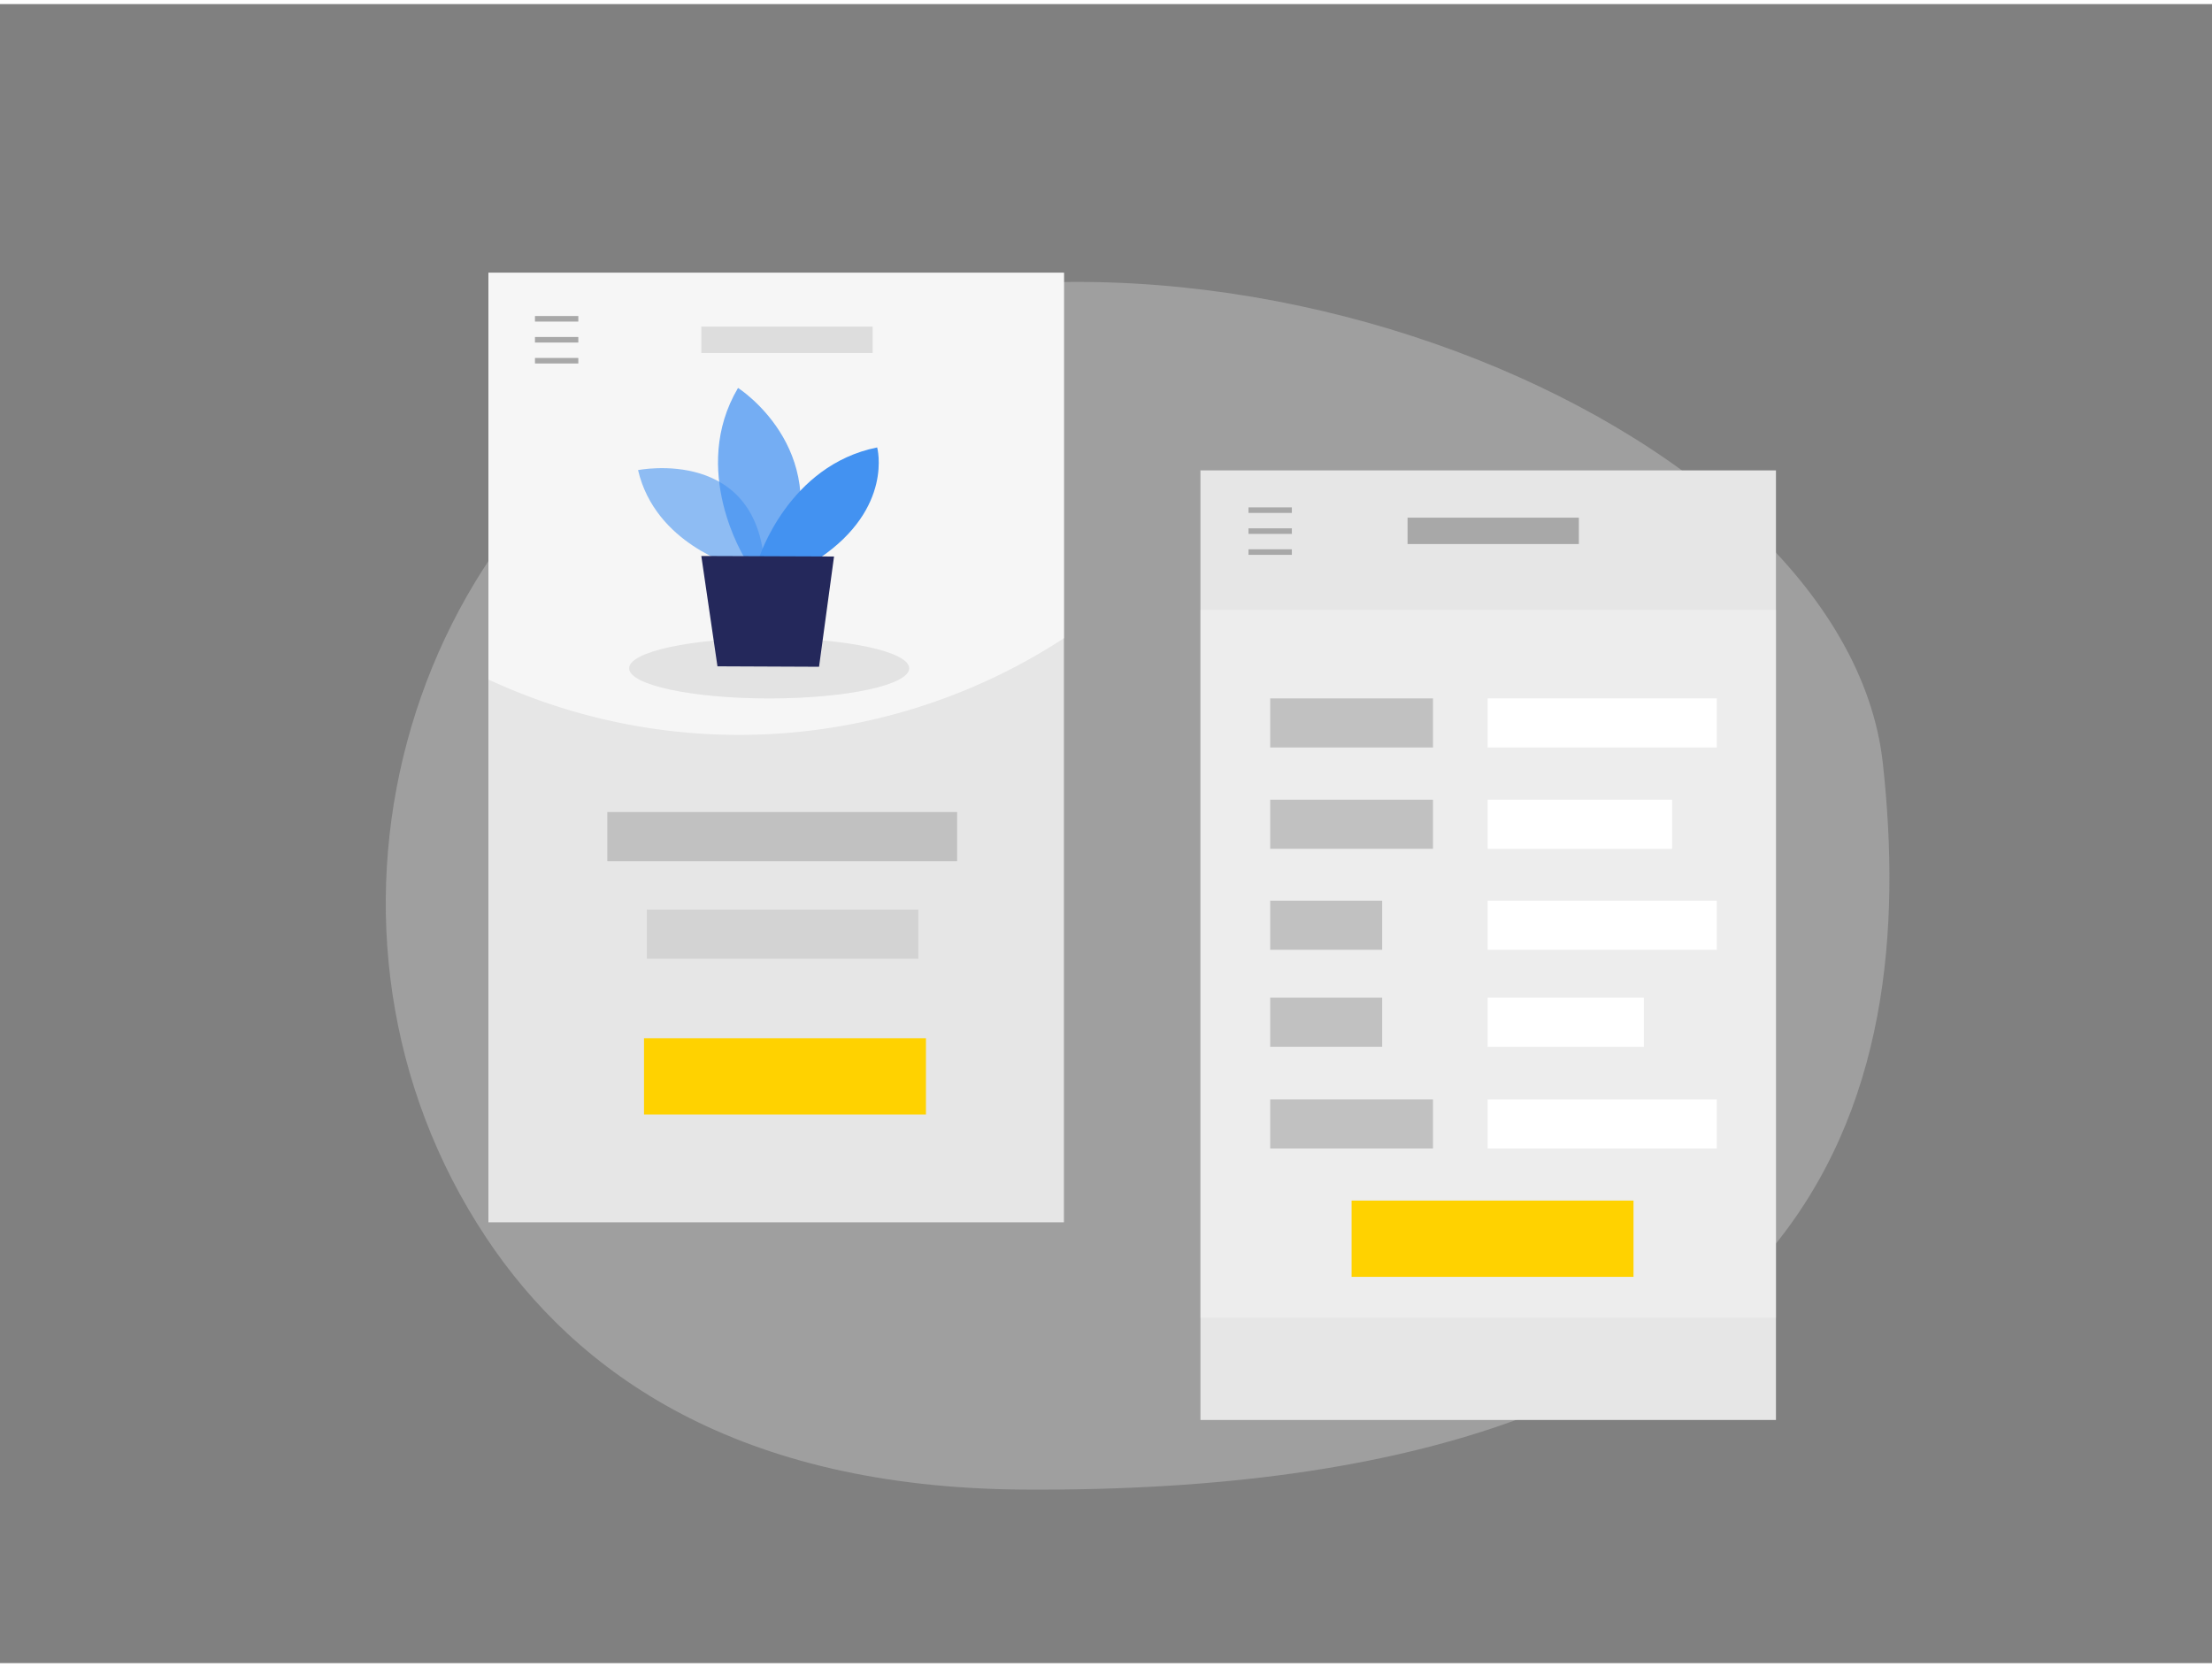 <svg id="Layer_1" data-name="Layer 1" xmlns="http://www.w3.org/2000/svg" viewBox="0 0 400 300" width="406" height="306" class="illustration styles_illustrationTablet__1DWOa"><rect x="0" y="0" width="400" height="300" fill="#808080" stroke="none"/><path d="M130.43,63.9C72,92,51.49,168.22,87.91,223.05c16.36,24.63,45.51,45.25,97.21,45.57,145.72.92,161.89-71.71,155.36-131.33C333.69,75.34,211.36,25,130.43,63.9Z" fill="#e6e6e6" opacity="0.3"></path><rect x="88.32" y="48.58" width="104.07" height="171.71" fill="#e6e6e6"></rect><rect x="217.08" y="84.32" width="104.07" height="171.71" fill="#e6e6e6"></rect><path d="M88.32,122.15l1.59.7a107.48,107.48,0,0,0,102.49-8.19h0V48.58H88.32Z" fill="#fff" opacity="0.66"></path><line x1="225.77" y1="91.51" x2="233.61" y2="91.51" fill="none" stroke="#a8a8a8" stroke-miterlimit="10"></line><line x1="225.77" y1="95.3" x2="233.61" y2="95.3" fill="none" stroke="#a8a8a8" stroke-miterlimit="10"></line><line x1="225.77" y1="99.09" x2="233.61" y2="99.09" fill="none" stroke="#a8a8a8" stroke-miterlimit="10"></line><line x1="96.74" y1="56.91" x2="104.58" y2="56.91" fill="none" stroke="#a8a8a8" stroke-miterlimit="10"></line><line x1="96.74" y1="60.7" x2="104.58" y2="60.7" fill="none" stroke="#a8a8a8" stroke-miterlimit="10"></line><line x1="96.74" y1="64.49" x2="104.58" y2="64.49" fill="none" stroke="#a8a8a8" stroke-miterlimit="10"></line><rect x="254.53" y="92.87" width="30.98" height="4.77" fill="#a8a8a8"></rect><rect x="126.82" y="58.32" width="30.98" height="4.77" fill="#a8a8a8" opacity="0.32"></rect><rect x="217.08" y="109.55" width="104.07" height="128" fill="#fff" opacity="0.3"></rect><rect x="229.69" y="125.55" width="29.44" height="8.88" fill="#c1c1c1"></rect><rect x="109.82" y="146.1" width="63.26" height="8.88" fill="#c1c1c1"></rect><rect x="116.97" y="163.74" width="49.09" height="8.88" fill="#c1c1c1" opacity="0.51"></rect><rect x="269.01" y="125.55" width="41.44" height="8.88" fill="#fff"></rect><rect x="229.69" y="198.06" width="29.44" height="8.88" fill="#c1c1c1"></rect><rect x="269.01" y="198.06" width="41.44" height="8.88" fill="#fff"></rect><rect x="229.69" y="143.87" width="29.44" height="8.88" fill="#c1c1c1"></rect><rect x="269.01" y="143.87" width="33.36" height="8.88" fill="#fff"></rect><rect x="229.69" y="162.13" width="20.25" height="8.88" fill="#c1c1c1"></rect><rect x="269.01" y="162.13" width="41.44" height="8.88" fill="#fff"></rect><rect x="229.69" y="179.67" width="20.25" height="8.88" fill="#c1c1c1"></rect><rect x="269.01" y="179.67" width="28.25" height="8.88" fill="#fff"></rect><rect x="244.41" y="216.36" width="50.98" height="13.79" fill="#ffd200"></rect><rect x="116.46" y="187" width="50.98" height="13.79" fill="#ffd200"></rect><path d="M132.9,101.59s-14.39-3.93-17.52-17.32c0,0,22.3-4.51,22.93,18.5Z" fill="#4392f1" opacity="0.58"></path><path d="M134.66,100.16s-10-15.89-1.2-30.75c0,0,16.95,10.76,9.42,30.79Z" fill="#4392f1" opacity="0.73"></path><ellipse cx="139.09" cy="120.11" rx="25.32" ry="5.45" opacity="0.08"></ellipse><path d="M137.25,100.17s5.32-16.78,21.37-20c0,0,3,10.9-10.39,20Z" fill="#4392f1"></path><polygon points="126.82 99.8 129.74 119.75 148.11 119.83 150.82 99.89 126.82 99.8" fill="#24285b"></polygon></svg>